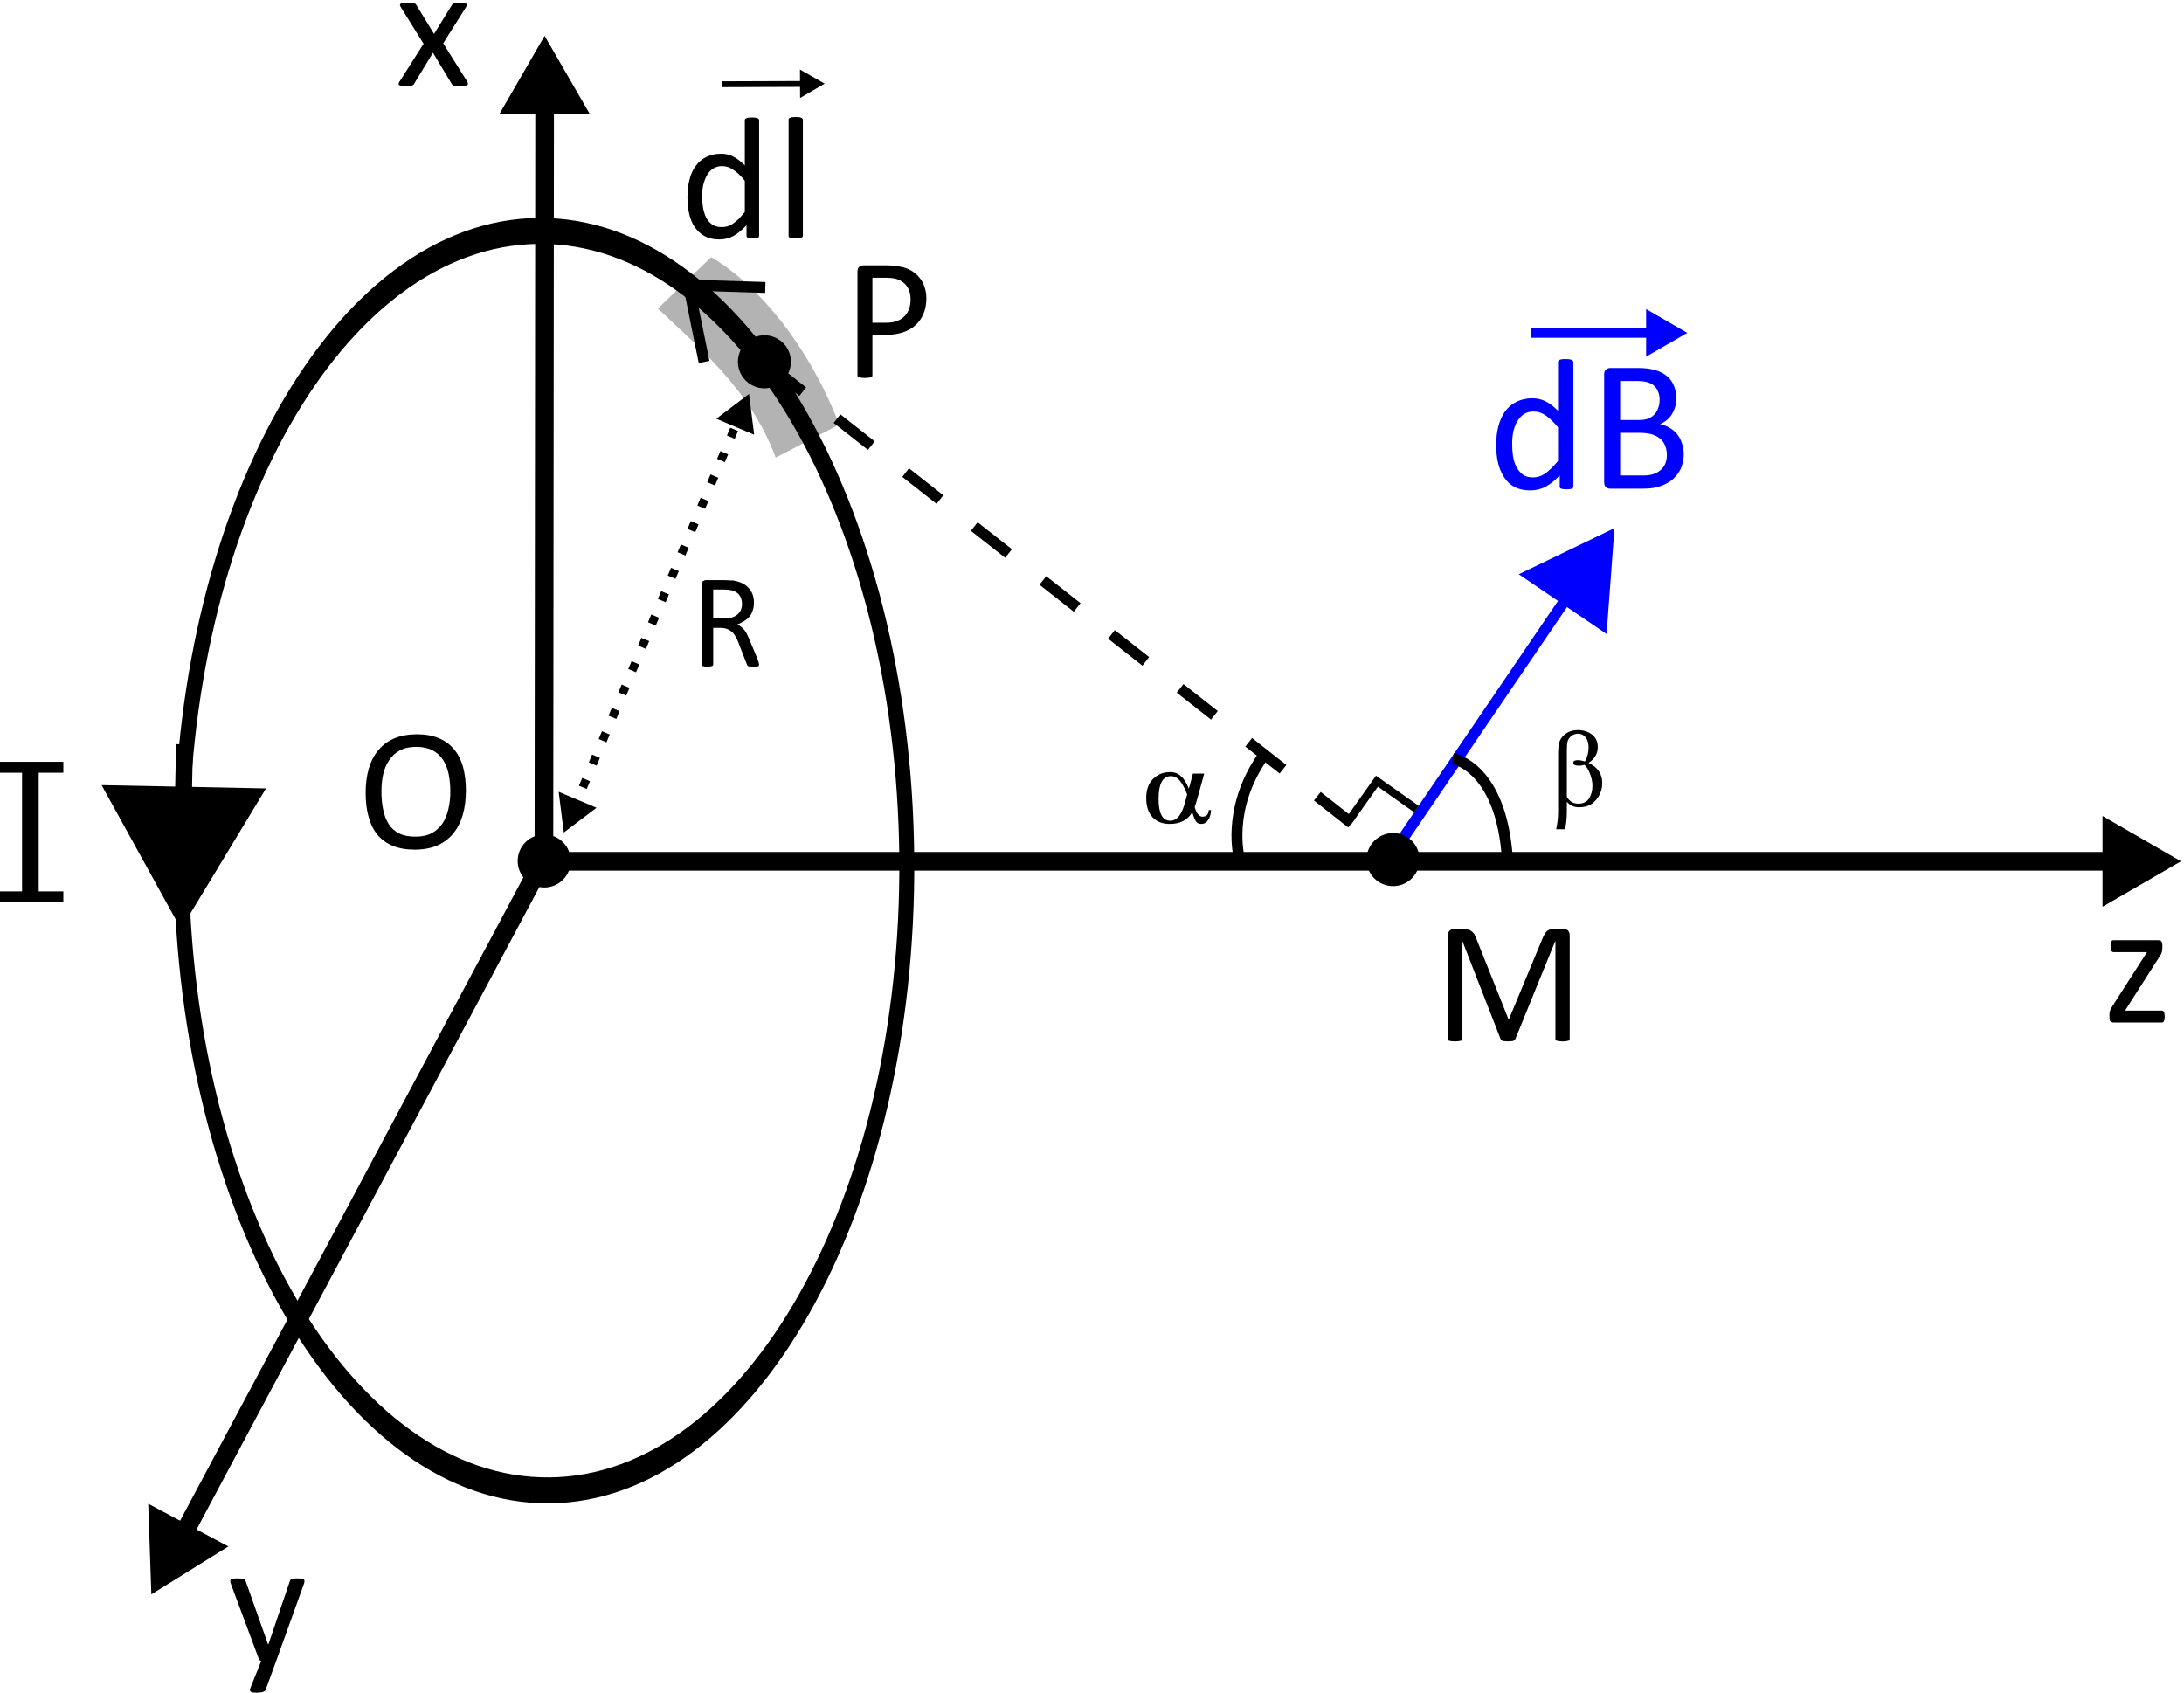 <?xml version="1.0" encoding="UTF-8"?>
<!-- Converted by misc2svg (http://www.network-science.de/tools/misc2svg/) -->
<svg xmlns="http://www.w3.org/2000/svg" xmlns:xlink="http://www.w3.org/1999/xlink" width="200pt" height="155pt" viewBox="0 0 200 155" version="1.1">
<g id="misc2svg">
<path style=" stroke:none;fill-rule:nonzero;fill:rgb(70.196%,70.196%,70.196%);fill-opacity:1;" d="M 71.035 41.906 C 68.715 35.617 63.824 31.695 60.25 28.25 L 65.121 23.551 C 69.262 25.953 74 31.48 76.855 38.883 L 71.035 41.906 Z M 71.035 41.906 "/>
<path style="fill:none;stroke-width:1.9;stroke-linecap:butt;stroke-linejoin:round;stroke:rgb(0%,0%,0%);stroke-opacity:1;stroke-miterlimit:4;" d="M -22.089 -63.432 C -22.085 -37.957 -42.749 -17.299 -68.224 -17.299 C -93.705 -17.301 -114.355 -37.957 -114.359 -63.432 C -114.357 -88.913 -93.704 -109.567 -68.229 -109.568 C -42.743 -109.568 -22.087 -88.913 -22.089 -63.432 Z M -22.089 -63.432 " transform="matrix(-0.72,0.007,-0.011,-1.25,0,0)"/>
<path style="fill-rule:nonzero;fill:rgb(0%,0%,0%);fill-opacity:1;stroke-width:1.6;stroke-linecap:butt;stroke-linejoin:round;stroke:rgb(0%,0%,0%);stroke-opacity:1;stroke-miterlimit:4;" d="M 41.013 63.075 C 41.013 63.706 40.5 64.219 39.872 64.219 C 39.237 64.219 38.725 63.706 38.725 63.075 C 38.725 62.444 39.237 61.934 39.872 61.934 C 40.5 61.934 41.013 62.444 41.013 63.075 Z M 41.013 63.075 " transform="matrix(1.25,0,0,1.25,0,0)"/>
<path style=" stroke:none;fill-rule:nonzero;fill:rgb(0%,0%,0%);fill-opacity:1;" d="M 42.664 72.398 C 42.664 73.234 42.566 73.98 42.371 74.645 C 42.176 75.309 41.883 75.875 41.492 76.344 C 41.102 76.812 40.613 77.18 40.027 77.438 C 39.441 77.68 38.758 77.809 37.977 77.809 C 37.203 77.809 36.535 77.691 35.965 77.457 C 35.402 77.223 34.938 76.891 34.578 76.461 C 34.211 76.02 33.938 75.473 33.758 74.82 C 33.57 74.172 33.484 73.422 33.484 72.574 C 33.484 71.77 33.582 71.031 33.777 70.367 C 33.973 69.703 34.266 69.145 34.656 68.688 C 35.047 68.219 35.535 67.863 36.121 67.613 C 36.715 67.367 37.41 67.242 38.191 67.242 C 38.941 67.242 39.602 67.359 40.164 67.594 C 40.719 67.816 41.184 68.148 41.551 68.59 C 41.926 69.02 42.203 69.555 42.391 70.191 C 42.57 70.832 42.664 71.566 42.664 72.398 Z M 41.238 72.496 C 41.238 71.91 41.184 71.371 41.082 70.875 C 40.973 70.367 40.797 69.934 40.555 69.566 C 40.32 69.203 39.996 68.918 39.598 68.707 C 39.191 68.5 38.699 68.395 38.113 68.395 C 37.512 68.395 37.008 68.508 36.609 68.727 C 36.203 68.949 35.875 69.25 35.633 69.625 C 35.383 69.992 35.203 70.422 35.086 70.914 C 34.977 71.41 34.93 71.93 34.93 72.477 C 34.93 73.078 34.977 73.629 35.086 74.137 C 35.188 74.645 35.359 75.09 35.594 75.465 C 35.828 75.832 36.145 76.117 36.551 76.324 C 36.949 76.52 37.453 76.617 38.055 76.617 C 38.648 76.617 39.152 76.508 39.559 76.285 C 39.957 76.066 40.285 75.766 40.535 75.387 C 40.777 75.012 40.953 74.574 41.062 74.078 C 41.18 73.586 41.238 73.059 41.238 72.496 Z M 41.238 72.496 "/>
<path style="fill:none;stroke-width:1.366;stroke-linecap:butt;stroke-linejoin:miter;stroke:rgb(0%,0%,0%);stroke-opacity:1;stroke-miterlimit:4;" d="M 39.981 63.1 L 155.944 63.1 " transform="matrix(1.25,0,0,1.25,0,0)"/>
<path style="fill-rule:evenodd;fill:rgb(0%,0%,0%);fill-opacity:1;stroke-width:0.683;stroke-linecap:butt;stroke-linejoin:miter;stroke:rgb(0%,0%,0%);stroke-opacity:1;stroke-miterlimit:4;" d="M 159.097 63.1 L 154.372 65.838 L 154.372 60.372 L 159.097 63.1 Z M 159.097 63.1 " transform="matrix(1.25,0,0,1.25,0,0)"/>
<path style=" stroke:none;fill-rule:nonzero;fill:rgb(0%,0%,0%);fill-opacity:1;" d="M 198.234 93.094 C 198.234 93.188 198.223 93.27 198.215 93.348 C 198.199 93.418 198.18 93.477 198.156 93.523 C 198.141 93.562 198.117 93.598 198.078 93.621 C 198.039 93.637 198 93.641 197.961 93.641 L 193.566 93.641 C 193.449 93.641 193.352 93.613 193.273 93.543 C 193.203 93.465 193.176 93.34 193.176 93.152 L 193.176 92.879 C 193.176 92.816 193.18 92.758 193.195 92.703 C 193.203 92.641 193.219 92.582 193.234 92.527 C 193.258 92.465 193.293 92.402 193.332 92.332 C 193.371 92.27 193.414 92.191 193.469 92.098 L 196.613 87.195 L 193.566 87.195 C 193.473 87.195 193.398 87.156 193.352 87.078 C 193.297 86.992 193.273 86.844 193.273 86.648 C 193.273 86.547 193.277 86.465 193.293 86.395 C 193.301 86.316 193.32 86.258 193.352 86.219 C 193.375 86.172 193.398 86.137 193.43 86.121 C 193.469 86.113 193.512 86.102 193.566 86.102 L 197.648 86.102 C 197.711 86.102 197.766 86.113 197.805 86.121 C 197.852 86.137 197.891 86.16 197.922 86.199 C 197.961 86.238 197.984 86.293 198 86.355 C 198.008 86.41 198.02 86.484 198.02 86.57 L 198.02 86.824 C 198.02 86.895 198.008 86.957 198 87.02 C 198 87.09 197.984 87.152 197.961 87.215 C 197.945 87.27 197.922 87.332 197.883 87.41 C 197.844 87.48 197.793 87.547 197.746 87.625 L 194.602 92.547 L 197.961 92.547 C 198 92.547 198.027 92.559 198.059 92.566 C 198.098 92.582 198.125 92.617 198.156 92.664 C 198.18 92.703 198.199 92.762 198.215 92.84 C 198.223 92.91 198.234 92.992 198.234 93.094 Z M 198.234 93.094 "/>
<path style="fill-rule:nonzero;fill:rgb(0%,0%,100%);fill-opacity:1;stroke-width:0.8;stroke-linecap:butt;stroke-linejoin:miter;stroke:rgb(0%,0%,100%);stroke-opacity:1;stroke-miterlimit:4;" d="M 101.744 62.953 L 115.744 42.378 " transform="matrix(1.25,0,0,1.25,0,0)"/>
<path style="fill-rule:evenodd;fill:rgb(0%,0%,100%);fill-opacity:1;stroke-width:0.661;stroke-linecap:butt;stroke-linejoin:miter;stroke:rgb(0%,0%,100%);stroke-opacity:1;stroke-miterlimit:4;" d="M 27.922 98.816 L 23.345 101.459 L 23.344 96.172 L 27.922 98.816 Z M 27.922 98.816 " transform="matrix(0.851,-1.25,1.25,0.851,0,0)"/>
<path style="fill-rule:nonzero;fill:rgb(0%,0%,0%);fill-opacity:1;stroke-width:1.6;stroke-linecap:butt;stroke-linejoin:round;stroke:rgb(0%,0%,0%);stroke-opacity:1;stroke-miterlimit:4;" d="M 103.2 62.975 C 103.2 63.606 102.688 64.119 102.056 64.119 C 101.425 64.119 100.912 63.606 100.912 62.975 C 100.912 62.344 101.425 61.831 102.056 61.831 C 102.688 61.831 103.2 62.344 103.2 62.975 Z M 103.2 62.975 " transform="matrix(1.25,0,0,1.25,0,0)"/>
<path style=" stroke:none;fill-rule:nonzero;fill:rgb(0%,0%,0%);fill-opacity:1;" d="M 143.746 95.117 C 143.746 95.172 143.73 95.215 143.707 95.254 C 143.691 95.285 143.656 95.305 143.609 95.312 C 143.555 95.328 143.492 95.336 143.414 95.352 C 143.336 95.363 143.223 95.371 143.082 95.371 C 142.965 95.371 142.855 95.363 142.77 95.352 C 142.691 95.336 142.621 95.328 142.574 95.312 C 142.52 95.305 142.48 95.285 142.457 95.254 C 142.441 95.215 142.438 95.172 142.438 95.117 L 142.438 86.191 L 142.418 86.191 L 138.766 95.156 C 138.734 95.195 138.711 95.23 138.688 95.254 C 138.656 95.285 138.613 95.309 138.551 95.332 C 138.496 95.344 138.434 95.352 138.355 95.352 C 138.285 95.363 138.199 95.371 138.082 95.371 C 137.973 95.371 137.887 95.363 137.809 95.352 C 137.73 95.352 137.66 95.344 137.613 95.332 C 137.559 95.309 137.516 95.285 137.477 95.254 C 137.445 95.23 137.426 95.195 137.418 95.156 L 133.922 86.191 L 133.922 86.191 L 133.922 95.117 C 133.922 95.172 133.906 95.215 133.883 95.254 C 133.852 95.285 133.812 95.305 133.766 95.312 C 133.711 95.328 133.637 95.336 133.551 95.352 C 133.473 95.363 133.363 95.371 133.238 95.371 C 133.105 95.371 132.992 95.363 132.906 95.352 C 132.828 95.336 132.758 95.328 132.711 95.312 C 132.672 95.305 132.637 95.285 132.613 95.254 C 132.598 95.215 132.594 95.172 132.594 95.117 L 132.594 85.684 C 132.594 85.465 132.652 85.309 132.77 85.215 C 132.887 85.113 133.012 85.059 133.16 85.059 L 133.98 85.059 C 134.145 85.059 134.293 85.078 134.41 85.117 C 134.535 85.148 134.648 85.195 134.742 85.273 C 134.844 85.344 134.926 85.426 134.996 85.527 C 135.059 85.637 135.117 85.758 135.172 85.898 L 138.141 93.34 L 138.18 93.34 L 141.266 85.918 C 141.328 85.762 141.391 85.637 141.461 85.527 C 141.523 85.41 141.598 85.324 141.676 85.254 C 141.762 85.191 141.855 85.148 141.949 85.117 C 142.051 85.078 142.172 85.059 142.32 85.059 L 143.18 85.059 C 143.258 85.059 143.324 85.074 143.395 85.098 C 143.473 85.129 143.535 85.168 143.59 85.215 C 143.637 85.27 143.676 85.332 143.707 85.41 C 143.73 85.48 143.746 85.566 143.746 85.684 L 143.746 95.117 Z M 143.746 95.117 "/>
<path style=" stroke:none;fill-rule:nonzero;fill:rgb(0%,0%,100%);fill-opacity:1;" d="M 144.082 44.539 C 144.082 44.594 144.066 44.637 144.043 44.676 C 144.027 44.707 143.992 44.73 143.945 44.754 C 143.906 44.766 143.848 44.781 143.77 44.793 C 143.691 44.805 143.594 44.812 143.477 44.812 C 143.359 44.812 143.25 44.805 143.164 44.793 C 143.086 44.781 143.016 44.766 142.969 44.754 C 142.914 44.73 142.875 44.707 142.852 44.676 C 142.836 44.637 142.832 44.594 142.832 44.539 L 142.832 43.523 C 142.426 43.969 142 44.316 141.562 44.559 C 141.133 44.793 140.652 44.91 140.137 44.91 C 139.574 44.91 139.09 44.805 138.691 44.598 C 138.301 44.379 137.977 44.082 137.734 43.699 C 137.484 43.324 137.305 42.891 137.188 42.391 C 137.07 41.883 137.012 41.352 137.012 40.789 C 137.012 40.125 137.078 39.531 137.227 38.992 C 137.367 38.461 137.578 38.012 137.852 37.645 C 138.133 37.27 138.48 36.98 138.887 36.785 C 139.301 36.582 139.785 36.473 140.332 36.473 C 140.77 36.473 141.18 36.57 141.562 36.766 C 141.938 36.961 142.309 37.25 142.676 37.625 L 142.676 33.152 C 142.676 33.113 142.68 33.086 142.695 33.055 C 142.719 33.016 142.758 32.988 142.812 32.957 C 142.859 32.934 142.934 32.914 143.027 32.898 C 143.113 32.891 143.23 32.879 143.379 32.879 C 143.504 32.879 143.617 32.891 143.711 32.898 C 143.797 32.914 143.871 32.934 143.926 32.957 C 143.973 32.988 144.012 33.016 144.043 33.055 C 144.066 33.086 144.082 33.113 144.082 33.152 L 144.082 44.539 Z M 142.676 39.129 C 142.285 38.66 141.914 38.305 141.562 38.055 C 141.211 37.812 140.84 37.684 140.449 37.684 C 140.082 37.684 139.773 37.773 139.531 37.938 C 139.281 38.109 139.082 38.34 138.926 38.621 C 138.77 38.895 138.652 39.207 138.574 39.559 C 138.504 39.91 138.477 40.273 138.477 40.633 C 138.477 41.023 138.5 41.41 138.555 41.785 C 138.617 42.152 138.719 42.48 138.867 42.762 C 139.023 43.051 139.219 43.285 139.453 43.465 C 139.695 43.637 140.008 43.719 140.391 43.719 C 140.57 43.719 140.746 43.695 140.918 43.641 C 141.098 43.594 141.277 43.504 141.465 43.387 C 141.645 43.262 141.836 43.105 142.031 42.918 C 142.234 42.723 142.449 42.488 142.676 42.215 L 142.676 39.129 Z M 142.676 39.129 "/>
<path style=" stroke:none;fill-rule:nonzero;fill:rgb(0%,0%,100%);fill-opacity:1;" d="M 154.188 41.59 C 154.188 41.934 154.137 42.25 154.051 42.547 C 153.973 42.836 153.844 43.094 153.68 43.328 C 153.523 43.562 153.332 43.773 153.113 43.953 C 152.887 44.125 152.633 44.277 152.352 44.402 C 152.078 44.52 151.773 44.613 151.453 44.676 C 151.125 44.73 150.754 44.754 150.34 44.754 L 147.449 44.754 C 147.316 44.754 147.195 44.711 147.078 44.617 C 146.961 44.531 146.902 44.375 146.902 44.148 L 146.902 34.285 C 146.902 34.066 146.961 33.914 147.078 33.836 C 147.195 33.75 147.316 33.699 147.449 33.699 L 149.969 33.699 C 150.633 33.699 151.168 33.77 151.59 33.895 C 152.004 34.012 152.355 34.199 152.645 34.441 C 152.926 34.676 153.141 34.969 153.289 35.32 C 153.43 35.664 153.504 36.055 153.504 36.492 C 153.504 36.758 153.469 37.012 153.406 37.254 C 153.336 37.488 153.238 37.715 153.113 37.918 C 152.996 38.113 152.844 38.289 152.664 38.445 C 152.477 38.602 152.262 38.734 152.02 38.836 C 152.332 38.906 152.613 39.012 152.879 39.168 C 153.137 39.316 153.367 39.5 153.562 39.734 C 153.758 39.969 153.902 40.242 154.012 40.555 C 154.129 40.867 154.188 41.215 154.188 41.59 Z M 151.98 36.629 C 151.98 36.371 151.941 36.137 151.863 35.926 C 151.793 35.707 151.676 35.516 151.512 35.359 C 151.355 35.203 151.145 35.086 150.887 35.008 C 150.637 34.93 150.305 34.891 149.891 34.891 L 148.367 34.891 L 148.367 38.465 L 150.027 38.465 C 150.418 38.465 150.73 38.422 150.965 38.328 C 151.199 38.227 151.383 38.09 151.531 37.918 C 151.688 37.754 151.793 37.559 151.863 37.332 C 151.941 37.113 151.98 36.879 151.98 36.629 Z M 152.645 41.668 C 152.645 41.348 152.59 41.059 152.488 40.809 C 152.379 40.551 152.223 40.336 152.02 40.164 C 151.824 40 151.57 39.867 151.258 39.773 C 150.953 39.688 150.578 39.637 150.125 39.637 L 148.367 39.637 L 148.367 43.543 L 150.496 43.543 C 150.832 43.543 151.125 43.504 151.375 43.426 C 151.617 43.348 151.844 43.23 152.039 43.074 C 152.234 42.918 152.379 42.723 152.488 42.488 C 152.59 42.254 152.645 41.98 152.645 41.668 Z M 152.645 41.668 "/>
<path style="fill-rule:nonzero;fill:rgb(0%,0%,100%);fill-opacity:1;stroke-width:0.717;stroke-linecap:butt;stroke-linejoin:miter;stroke:rgb(0%,0%,100%);stroke-opacity:1;stroke-miterlimit:4;" d="M 112.169 24.387 L 121.597 24.387 " transform="matrix(1.25,0,0,1.25,0,0)"/>
<path style="fill-rule:evenodd;fill:rgb(0%,0%,100%);fill-opacity:1;stroke-width:0.359;stroke-linecap:butt;stroke-linejoin:miter;stroke:rgb(0%,0%,100%);stroke-opacity:1;stroke-miterlimit:4;" d="M 123.253 24.387 L 120.775 25.819 L 120.775 22.953 L 123.253 24.387 Z M 123.253 24.387 " transform="matrix(1.25,0,0,1.25,0,0)"/>
<path style="fill:none;stroke-width:1.366;stroke-linecap:butt;stroke-linejoin:miter;stroke:rgb(0%,0%,0%);stroke-opacity:1;stroke-miterlimit:4;" d="M 39.966 62.688 L 12.894 113.422 " transform="matrix(1.25,0,0,1.25,0,0)"/>
<path style="fill-rule:evenodd;fill:rgb(0%,0%,0%);fill-opacity:1;stroke-width:0.603;stroke-linecap:butt;stroke-linejoin:miter;stroke:rgb(0%,0%,0%);stroke-opacity:1;stroke-miterlimit:4;" d="M 85.711 -57.145 L 81.542 -54.732 L 81.54 -59.556 L 85.711 -57.145 Z M 85.711 -57.145 " transform="matrix(-0.667,1.25,-1.25,-0.667,0,0)"/>
<path style="fill:none;stroke-width:1.366;stroke-linecap:butt;stroke-linejoin:miter;stroke:rgb(0%,0%,0%);stroke-opacity:1;stroke-miterlimit:4;" d="M 39.847 62.513 L 39.9 6.466 " transform="matrix(1.25,0,0,1.25,0,0)"/>
<path style="fill-rule:evenodd;fill:rgb(0%,0%,0%);fill-opacity:1;stroke-width:0.683;stroke-linecap:butt;stroke-linejoin:miter;stroke:rgb(0%,0%,0%);stroke-opacity:1;stroke-miterlimit:4;" d="M -3.278 39.9 L -8 42.635 L -8.002 37.173 L -3.278 39.9 Z M -3.278 39.9 " transform="matrix(0.001,-1.25,1.25,0.001,0,0)"/>
<path style=" stroke:none;fill-rule:nonzero;fill:rgb(0%,0%,0%);fill-opacity:1;" d="M 25.285 152.121 L 24.328 154.738 C 24.301 154.828 24.223 154.895 24.094 154.934 C 23.965 154.984 23.762 155.012 23.488 155.012 C 23.359 155.012 23.246 155.004 23.156 154.992 C 23.078 154.977 23.012 154.953 22.961 154.914 C 22.922 154.887 22.895 154.848 22.883 154.797 C 22.883 154.742 22.895 154.68 22.922 154.602 L 23.918 152.121 C 23.867 152.098 23.82 152.062 23.781 152.023 C 23.742 151.977 23.711 151.922 23.684 151.867 L 21.145 145.051 C 21.105 144.934 21.086 144.848 21.086 144.777 C 21.086 144.715 21.105 144.672 21.145 144.641 C 21.184 144.602 21.25 144.578 21.34 144.562 C 21.445 144.555 21.574 144.543 21.73 144.543 C 21.887 144.543 22.012 144.555 22.102 144.562 C 22.191 144.562 22.266 144.578 22.316 144.602 C 22.367 144.617 22.406 144.641 22.434 144.68 C 22.461 144.719 22.484 144.773 22.512 144.836 L 24.543 150.578 L 24.582 150.578 L 26.535 144.816 C 26.574 144.715 26.613 144.652 26.652 144.621 C 26.703 144.598 26.77 144.578 26.848 144.562 C 26.938 144.555 27.07 144.543 27.238 144.543 C 27.395 144.543 27.52 144.555 27.609 144.562 C 27.699 144.578 27.766 144.602 27.805 144.641 C 27.855 144.672 27.883 144.715 27.883 144.777 C 27.883 144.848 27.871 144.926 27.844 145.012 L 25.285 152.121 Z M 25.285 152.121 "/>
<path style=" stroke:none;fill-rule:nonzero;fill:rgb(0%,0%,0%);fill-opacity:1;" d="M 42.793 7.484 C 42.832 7.562 42.852 7.629 42.852 7.68 C 42.852 7.734 42.82 7.773 42.773 7.797 C 42.734 7.824 42.66 7.84 42.559 7.855 C 42.449 7.863 42.312 7.875 42.148 7.875 C 41.992 7.875 41.863 7.863 41.777 7.855 C 41.684 7.855 41.605 7.844 41.543 7.836 C 41.488 7.812 41.449 7.785 41.426 7.758 C 41.395 7.734 41.371 7.699 41.348 7.66 L 39.648 4.828 L 37.93 7.66 C 37.914 7.699 37.891 7.734 37.852 7.758 C 37.82 7.785 37.781 7.812 37.734 7.836 C 37.68 7.844 37.605 7.855 37.52 7.855 C 37.426 7.863 37.305 7.875 37.148 7.875 C 37 7.875 36.879 7.863 36.777 7.855 C 36.684 7.84 36.609 7.824 36.562 7.797 C 36.523 7.773 36.504 7.734 36.504 7.68 C 36.504 7.629 36.527 7.562 36.582 7.484 L 38.789 4.008 L 36.699 0.648 C 36.66 0.57 36.629 0.512 36.621 0.473 C 36.621 0.422 36.645 0.375 36.699 0.336 C 36.746 0.297 36.824 0.277 36.934 0.277 C 37.035 0.266 37.172 0.258 37.344 0.258 C 37.5 0.258 37.621 0.266 37.715 0.277 C 37.801 0.277 37.875 0.285 37.93 0.297 C 37.977 0.312 38.016 0.332 38.047 0.355 C 38.07 0.383 38.094 0.414 38.125 0.453 L 39.746 3.109 L 41.387 0.453 C 41.41 0.43 41.434 0.402 41.465 0.375 C 41.488 0.352 41.523 0.332 41.562 0.316 C 41.609 0.293 41.68 0.277 41.758 0.277 C 41.844 0.266 41.957 0.258 42.09 0.258 C 42.246 0.258 42.367 0.266 42.461 0.277 C 42.562 0.277 42.641 0.297 42.695 0.336 C 42.742 0.363 42.762 0.402 42.754 0.453 C 42.754 0.508 42.723 0.57 42.676 0.648 L 40.586 3.969 L 42.793 7.484 Z M 42.793 7.484 "/>
<path style="fill-rule:nonzero;fill:rgb(0%,0%,0%);fill-opacity:1;stroke-width:1.237;stroke-linecap:butt;stroke-linejoin:miter;stroke:rgb(0%,0%,0%);stroke-opacity:1;stroke-miterlimit:4;" d="M 13.516 54.531 L 13.381 61.112 " transform="matrix(1.25,0,0,1.25,0,0)"/>
<path style="fill-rule:evenodd;fill:rgb(0%,0%,0%);fill-opacity:1;stroke-width:1.237;stroke-linecap:butt;stroke-linejoin:miter;stroke:rgb(0%,0%,0%);stroke-opacity:1;stroke-miterlimit:4;" d="M 66.53 -14.613 L 57.967 -9.662 L 57.967 -19.562 L 66.53 -14.613 Z M 66.53 -14.613 " transform="matrix(-0.025,1.25,-1.25,-0.025,0,0)"/>
<path style=" stroke:none;fill-rule:nonzero;fill:rgb(0%,0%,0%);fill-opacity:1;" d="M 2.02 81.879 L 2.02 70.238 L 3.543 70.238 L 3.543 81.879 L 2.02 81.879 Z M 2.02 81.879 "/>
<path style="fill:none;stroke-width:0.8;stroke-linecap:butt;stroke-linejoin:miter;stroke:rgb(0%,0%,0%);stroke-opacity:1;stroke-miterlimit:4;" d="M -0.009 56.212 L 4.641 56.212 " transform="matrix(1.25,0,0,1.25,0,0)"/>
<path style="fill:none;stroke-width:0.8;stroke-linecap:butt;stroke-linejoin:miter;stroke:rgb(0%,0%,0%);stroke-opacity:1;stroke-miterlimit:4;" d="M -0.009 65.706 L 4.641 65.706 " transform="matrix(1.25,0,0,1.25,0,0)"/>
<path style="fill-rule:nonzero;fill:rgb(0%,0%,0%);fill-opacity:1;stroke-width:1.6;stroke-linecap:butt;stroke-linejoin:round;stroke:rgb(0%,0%,0%);stroke-opacity:1;stroke-miterlimit:4;" d="M 57.144 26.503 C 57.144 27.137 56.631 27.65 56.003 27.65 C 55.372 27.65 54.859 27.137 54.859 26.503 C 54.859 25.875 55.372 25.363 56.003 25.363 C 56.631 25.363 57.144 25.875 57.144 26.503 Z M 57.144 26.503 " transform="matrix(1.25,0,0,1.25,0,0)"/>
<path style=" stroke:none;fill-rule:nonzero;fill:rgb(0%,0%,0%);fill-opacity:1;" d="M 84.832 27.309 C 84.832 27.832 84.746 28.301 84.578 28.715 C 84.406 29.121 84.168 29.473 83.855 29.77 C 83.543 30.059 83.152 30.277 82.684 30.434 C 82.227 30.59 81.68 30.668 81.043 30.668 L 79.891 30.668 L 79.891 34.359 C 79.891 34.414 79.875 34.457 79.852 34.496 C 79.824 34.527 79.785 34.547 79.734 34.555 C 79.68 34.57 79.609 34.578 79.52 34.594 C 79.441 34.605 79.336 34.613 79.207 34.613 C 79.074 34.613 78.965 34.605 78.875 34.594 C 78.781 34.578 78.711 34.57 78.66 34.555 C 78.605 34.547 78.566 34.527 78.543 34.496 C 78.527 34.457 78.523 34.414 78.523 34.359 L 78.523 24.887 C 78.523 24.684 78.574 24.531 78.68 24.438 C 78.797 24.352 78.926 24.301 79.07 24.301 L 81.258 24.301 C 81.477 24.301 81.688 24.316 81.883 24.34 C 82.09 24.355 82.332 24.395 82.605 24.457 C 82.891 24.512 83.176 24.625 83.465 24.789 C 83.75 24.961 83.992 25.172 84.188 25.414 C 84.395 25.648 84.551 25.934 84.656 26.254 C 84.773 26.582 84.832 26.934 84.832 27.309 Z M 83.387 27.426 C 83.387 27.012 83.309 26.664 83.152 26.391 C 82.996 26.109 82.801 25.898 82.566 25.766 C 82.344 25.625 82.109 25.531 81.863 25.492 C 81.613 25.453 81.375 25.434 81.141 25.434 L 79.891 25.434 L 79.891 29.555 L 81.121 29.555 C 81.523 29.555 81.863 29.508 82.137 29.398 C 82.41 29.297 82.637 29.156 82.82 28.969 C 83.016 28.773 83.156 28.551 83.25 28.285 C 83.34 28.027 83.387 27.738 83.387 27.426 Z M 83.387 27.426 "/>
<path style="fill:none;stroke-width:0.8;stroke-linecap:butt;stroke-linejoin:miter;stroke:rgb(0%,0%,0%);stroke-opacity:1;stroke-miterlimit:4;" d="M 51.581 26.516 L 50.441 20.887 L 56.066 21.059 " transform="matrix(1.25,0,0,1.25,0,0)"/>
<path style=" stroke:none;fill-rule:nonzero;fill:rgb(0%,0%,0%);fill-opacity:1;" d="M 69.516 21.578 C 69.516 21.617 69.504 21.656 69.496 21.695 C 69.48 21.723 69.445 21.746 69.398 21.773 C 69.359 21.781 69.301 21.793 69.223 21.793 C 69.145 21.801 69.051 21.812 68.949 21.812 C 68.84 21.812 68.754 21.801 68.676 21.793 C 68.598 21.793 68.527 21.781 68.48 21.773 C 68.441 21.746 68.406 21.723 68.383 21.695 C 68.367 21.656 68.363 21.617 68.363 21.578 L 68.363 20.621 C 67.98 21.039 67.59 21.363 67.191 21.598 C 66.785 21.816 66.34 21.93 65.863 21.93 C 65.324 21.93 64.875 21.82 64.516 21.617 C 64.148 21.41 63.852 21.137 63.617 20.797 C 63.383 20.445 63.211 20.035 63.109 19.566 C 63 19.098 62.953 18.602 62.953 18.082 C 62.953 17.469 63.016 16.918 63.148 16.422 C 63.273 15.926 63.469 15.512 63.734 15.172 C 63.992 14.82 64.309 14.555 64.691 14.371 C 65.082 14.176 65.531 14.078 66.039 14.078 C 66.453 14.078 66.828 14.168 67.172 14.352 C 67.523 14.535 67.863 14.801 68.207 15.152 L 68.207 11.012 C 68.207 10.973 68.211 10.941 68.227 10.914 C 68.25 10.875 68.289 10.848 68.344 10.836 C 68.391 10.809 68.461 10.789 68.539 10.777 C 68.625 10.766 68.734 10.758 68.852 10.758 C 68.977 10.758 69.086 10.766 69.164 10.777 C 69.25 10.789 69.324 10.809 69.379 10.836 C 69.426 10.848 69.461 10.875 69.477 10.914 C 69.5 10.941 69.516 10.973 69.516 11.012 L 69.516 21.578 Z M 68.207 16.559 C 67.855 16.117 67.508 15.785 67.172 15.562 C 66.844 15.328 66.496 15.211 66.137 15.211 C 65.809 15.211 65.531 15.289 65.297 15.445 C 65.062 15.602 64.871 15.809 64.73 16.07 C 64.582 16.332 64.477 16.625 64.398 16.949 C 64.328 17.273 64.301 17.605 64.301 17.945 C 64.301 18.309 64.324 18.668 64.379 19.02 C 64.441 19.359 64.539 19.664 64.672 19.938 C 64.812 20.199 64.992 20.406 65.219 20.562 C 65.453 20.719 65.734 20.797 66.078 20.797 C 66.258 20.797 66.43 20.777 66.586 20.738 C 66.75 20.688 66.922 20.609 67.094 20.504 C 67.258 20.387 67.434 20.242 67.621 20.074 C 67.801 19.891 67.996 19.672 68.207 19.41 L 68.207 16.559 Z M 68.207 16.559 "/>
<path style=" stroke:none;fill-rule:nonzero;fill:rgb(0%,0%,0%);fill-opacity:1;" d="M 73.523 21.578 C 73.523 21.617 73.508 21.656 73.484 21.695 C 73.469 21.723 73.434 21.746 73.387 21.773 C 73.348 21.781 73.277 21.793 73.191 21.793 C 73.113 21.801 73 21.812 72.859 21.812 C 72.742 21.812 72.633 21.801 72.547 21.793 C 72.469 21.793 72.398 21.781 72.352 21.773 C 72.297 21.746 72.258 21.723 72.234 21.695 C 72.219 21.656 72.215 21.617 72.215 21.578 L 72.215 10.973 C 72.215 10.934 72.219 10.902 72.234 10.875 C 72.258 10.836 72.297 10.809 72.352 10.797 C 72.398 10.77 72.469 10.75 72.547 10.738 C 72.633 10.727 72.742 10.719 72.859 10.719 C 73 10.719 73.113 10.727 73.191 10.738 C 73.277 10.75 73.348 10.77 73.387 10.797 C 73.434 10.809 73.469 10.836 73.484 10.875 C 73.508 10.902 73.523 10.934 73.523 10.973 L 73.523 21.578 Z M 73.523 21.578 "/>
<path style="fill-rule:nonzero;fill:rgb(0%,0%,0%);fill-opacity:1;stroke-width:0.429;stroke-linecap:butt;stroke-linejoin:miter;stroke:rgb(0%,0%,0%);stroke-opacity:1;stroke-miterlimit:4;" d="M 52.9 6.172 L 59.206 6.15 " transform="matrix(1.25,0,0,1.25,0,0)"/>
<path style="fill-rule:evenodd;fill:rgb(0%,0%,0%);fill-opacity:1;stroke-width:0.214;stroke-linecap:butt;stroke-linejoin:miter;stroke:rgb(0%,0%,0%);stroke-opacity:1;stroke-miterlimit:4;" d="M 60.176 6.37 L 58.692 7.227 L 58.692 5.514 L 60.176 6.37 Z M 60.176 6.37 " transform="matrix(1.25,-0.005,0.005,1.25,0,0)"/>
<path style="fill:none;stroke-width:0.799;stroke-linecap:butt;stroke-linejoin:miter;stroke:rgb(0%,0%,0%);stroke-opacity:1;stroke-dasharray:3.197,3.197;stroke-miterlimit:4;" d="M 56.294 26.719 L 101.722 62.434 " transform="matrix(1.25,0,0,1.25,0,0)"/>
<path style="fill:none;stroke-width:0.619;stroke-linecap:butt;stroke-linejoin:miter;stroke:rgb(0%,0%,0%);stroke-opacity:1;stroke-dasharray:0.619,1.238;stroke-miterlimit:4;" d="M 41.975 59.394 L 54.2 30.466 " transform="matrix(1.25,0,0,1.25,0,0)"/>
<path style="fill-rule:evenodd;fill:rgb(0%,0%,0%);fill-opacity:1;stroke-width:0.285;stroke-linecap:butt;stroke-linejoin:miter;stroke:rgb(0%,0%,0%);stroke-opacity:1;stroke-miterlimit:4;" d="M 36.667 -56.912 L 34.696 -55.77 L 34.695 -58.051 L 36.667 -56.912 Z M 36.667 -56.912 " transform="matrix(-0.528,1.25,-1.25,-0.528,0,0)"/>
<path style="fill-rule:evenodd;fill:rgb(0%,0%,0%);fill-opacity:1;stroke-width:0.285;stroke-linecap:butt;stroke-linejoin:miter;stroke:rgb(0%,0%,0%);stroke-opacity:1;stroke-miterlimit:4;" d="M -5.108 56.911 L -7.079 58.053 L -7.08 55.772 L -5.108 56.911 Z M -5.108 56.911 " transform="matrix(0.528,-1.25,1.25,0.528,0,0)"/>
<path style=" stroke:none;fill-rule:nonzero;fill:rgb(0%,0%,0%);fill-opacity:1;" d="M 69.512 60.859 C 69.512 60.887 69.5 60.914 69.492 60.938 C 69.492 60.965 69.461 60.992 69.414 61.016 C 69.375 61.023 69.316 61.035 69.238 61.035 C 69.168 61.043 69.082 61.055 68.965 61.055 C 68.855 61.055 68.77 61.043 68.691 61.035 C 68.621 61.035 68.574 61.023 68.535 61.016 C 68.496 60.992 68.461 60.965 68.438 60.938 C 68.422 60.898 68.402 60.855 68.379 60.801 L 67.656 58.945 C 67.578 58.727 67.488 58.531 67.402 58.359 C 67.309 58.18 67.195 58.027 67.07 57.91 C 66.938 57.781 66.785 57.684 66.621 57.617 C 66.449 57.539 66.238 57.5 65.996 57.5 L 65.312 57.5 L 65.312 60.859 C 65.312 60.887 65.297 60.914 65.273 60.938 C 65.258 60.965 65.234 60.984 65.195 60.996 C 65.156 61.012 65.098 61.02 65.02 61.035 C 64.949 61.043 64.871 61.055 64.785 61.055 C 64.676 61.055 64.594 61.043 64.531 61.035 C 64.461 61.02 64.402 61.012 64.355 60.996 C 64.316 60.984 64.285 60.965 64.277 60.938 C 64.262 60.914 64.258 60.887 64.258 60.859 L 64.258 53.535 C 64.258 53.379 64.297 53.277 64.375 53.223 C 64.461 53.16 64.555 53.125 64.648 53.125 L 66.328 53.125 C 66.523 53.125 66.684 53.133 66.816 53.145 C 66.941 53.145 67.059 53.152 67.168 53.164 C 67.48 53.219 67.754 53.301 67.988 53.418 C 68.223 53.535 68.418 53.688 68.574 53.867 C 68.73 54.039 68.848 54.234 68.926 54.453 C 69.004 54.676 69.043 54.922 69.043 55.195 C 69.043 55.457 69.004 55.699 68.926 55.918 C 68.855 56.129 68.758 56.309 68.633 56.465 C 68.5 56.621 68.34 56.758 68.145 56.875 C 67.957 56.992 67.754 57.098 67.52 57.188 C 67.645 57.242 67.762 57.312 67.871 57.402 C 67.988 57.496 68.09 57.598 68.184 57.715 C 68.27 57.832 68.359 57.977 68.438 58.145 C 68.516 58.301 68.594 58.477 68.672 58.672 L 69.395 60.41 C 69.441 60.555 69.477 60.66 69.492 60.723 C 69.5 60.777 69.512 60.82 69.512 60.859 Z M 67.949 55.312 C 67.949 55 67.875 54.742 67.734 54.531 C 67.586 54.312 67.352 54.156 67.031 54.062 C 66.922 54.039 66.805 54.02 66.68 54.004 C 66.562 53.992 66.395 53.984 66.191 53.984 L 65.312 53.984 L 65.312 56.641 L 66.328 56.641 C 66.602 56.641 66.836 56.609 67.031 56.543 C 67.234 56.48 67.406 56.387 67.539 56.27 C 67.68 56.141 67.781 55.996 67.852 55.84 C 67.914 55.672 67.949 55.496 67.949 55.312 Z M 67.949 55.312 "/>
<path style="fill:none;stroke-width:0.578;stroke-linecap:butt;stroke-linejoin:miter;stroke:rgb(0%,0%,0%);stroke-opacity:1;stroke-miterlimit:4;" d="M 98.722 60.269 L 100.875 57.231 L 103.775 59.278 " transform="matrix(1.25,0,0,1.25,0,0)"/>
<path style="fill:none;stroke-width:0.8;stroke-linecap:butt;stroke-linejoin:miter;stroke:rgb(0%,0%,0%);stroke-opacity:1;stroke-miterlimit:4;" d="M 106.438 55.578 C 106.438 55.578 110.006 56.15 110.438 63.006 " transform="matrix(1.25,0,0,1.25,0,0)"/>
<path style="fill:none;stroke-width:0.8;stroke-linecap:butt;stroke-linejoin:miter;stroke:rgb(0%,0%,0%);stroke-opacity:1;stroke-miterlimit:4;" d="M 90.794 62.869 C 90.794 62.869 89.809 59.316 92.506 55.434 " transform="matrix(1.25,0,0,1.25,0,0)"/>
<path style=" stroke:none;fill-rule:nonzero;fill:rgb(0%,0%,0%);fill-opacity:1;" d="M 109.242 70.844 L 110.277 70.844 L 109.652 73.109 C 109.535 73.539 109.445 73.801 109.398 73.891 C 109.562 74.488 109.809 74.789 110.121 74.789 C 110.48 74.789 110.672 74.586 110.688 74.184 L 110.902 74.184 C 110.887 74.562 110.793 74.867 110.629 75.102 C 110.473 75.336 110.262 75.453 110.004 75.453 C 109.793 75.453 109.637 75.379 109.535 75.238 C 109.426 75.094 109.309 74.809 109.184 74.379 C 108.762 75.094 108.074 75.453 107.113 75.453 C 106.457 75.453 105.941 75.25 105.551 74.848 C 105.16 74.43 104.965 73.844 104.965 73.09 C 104.965 72.336 105.168 71.75 105.59 71.332 C 106.02 70.914 106.531 70.707 107.133 70.707 C 107.547 70.707 107.883 70.832 108.148 71.078 C 108.422 71.312 108.66 71.695 108.871 72.23 L 109.242 70.844 Z M 108.715 72.758 C 108.52 72.238 108.305 71.828 108.07 71.527 C 107.836 71.227 107.551 71.078 107.23 71.078 C 106.473 71.078 106.098 71.773 106.098 73.168 C 106.098 74.496 106.453 75.16 107.172 75.16 C 107.797 75.16 108.25 74.574 108.539 73.402 L 108.715 72.758 Z M 108.715 72.758 "/>
<path style=" stroke:none;fill-rule:nonzero;fill:rgb(0%,0%,0%);fill-opacity:1;" d="M 143.309 75.941 L 142.508 75.941 C 142.625 75.379 142.684 74.879 142.684 74.438 L 142.684 69.125 C 142.684 68.57 142.727 68.16 142.82 67.895 C 142.922 67.621 143.117 67.383 143.406 67.172 C 143.691 66.969 144.051 66.859 144.48 66.859 C 145 66.859 145.438 66.996 145.789 67.27 C 146.141 67.543 146.316 67.93 146.316 68.422 C 146.316 69.008 146.035 69.492 145.477 69.867 C 146.309 70.258 146.727 70.875 146.727 71.703 C 146.727 72.164 146.613 72.574 146.395 72.934 C 146.172 73.285 145.918 73.539 145.633 73.695 C 145.344 73.852 145 73.93 144.598 73.93 C 144.141 73.93 143.77 73.766 143.484 73.422 L 143.484 74.32 C 143.484 74.945 143.426 75.484 143.309 75.941 Z M 143.484 72.973 C 143.73 73.395 144.082 73.598 144.539 73.598 C 144.98 73.598 145.305 73.441 145.516 73.129 C 145.723 72.809 145.828 72.418 145.828 71.957 C 145.828 71.605 145.754 71.25 145.613 70.883 C 145.48 70.523 145.312 70.238 145.105 70.043 C 144.91 70.098 144.734 70.121 144.578 70.121 C 144.238 70.121 144.07 70.035 144.07 69.848 C 144.07 69.691 144.211 69.613 144.5 69.613 C 144.668 69.613 144.883 69.652 145.145 69.73 C 145.363 69.34 145.477 68.922 145.477 68.461 C 145.477 68.062 145.383 67.75 145.203 67.523 C 145.031 67.305 144.797 67.191 144.5 67.191 C 144.277 67.191 144.082 67.262 143.914 67.387 C 143.742 67.52 143.625 67.676 143.562 67.855 C 143.508 68.043 143.484 68.336 143.484 68.734 L 143.484 72.973 Z M 143.484 72.973 "/>
</g>
</svg>
